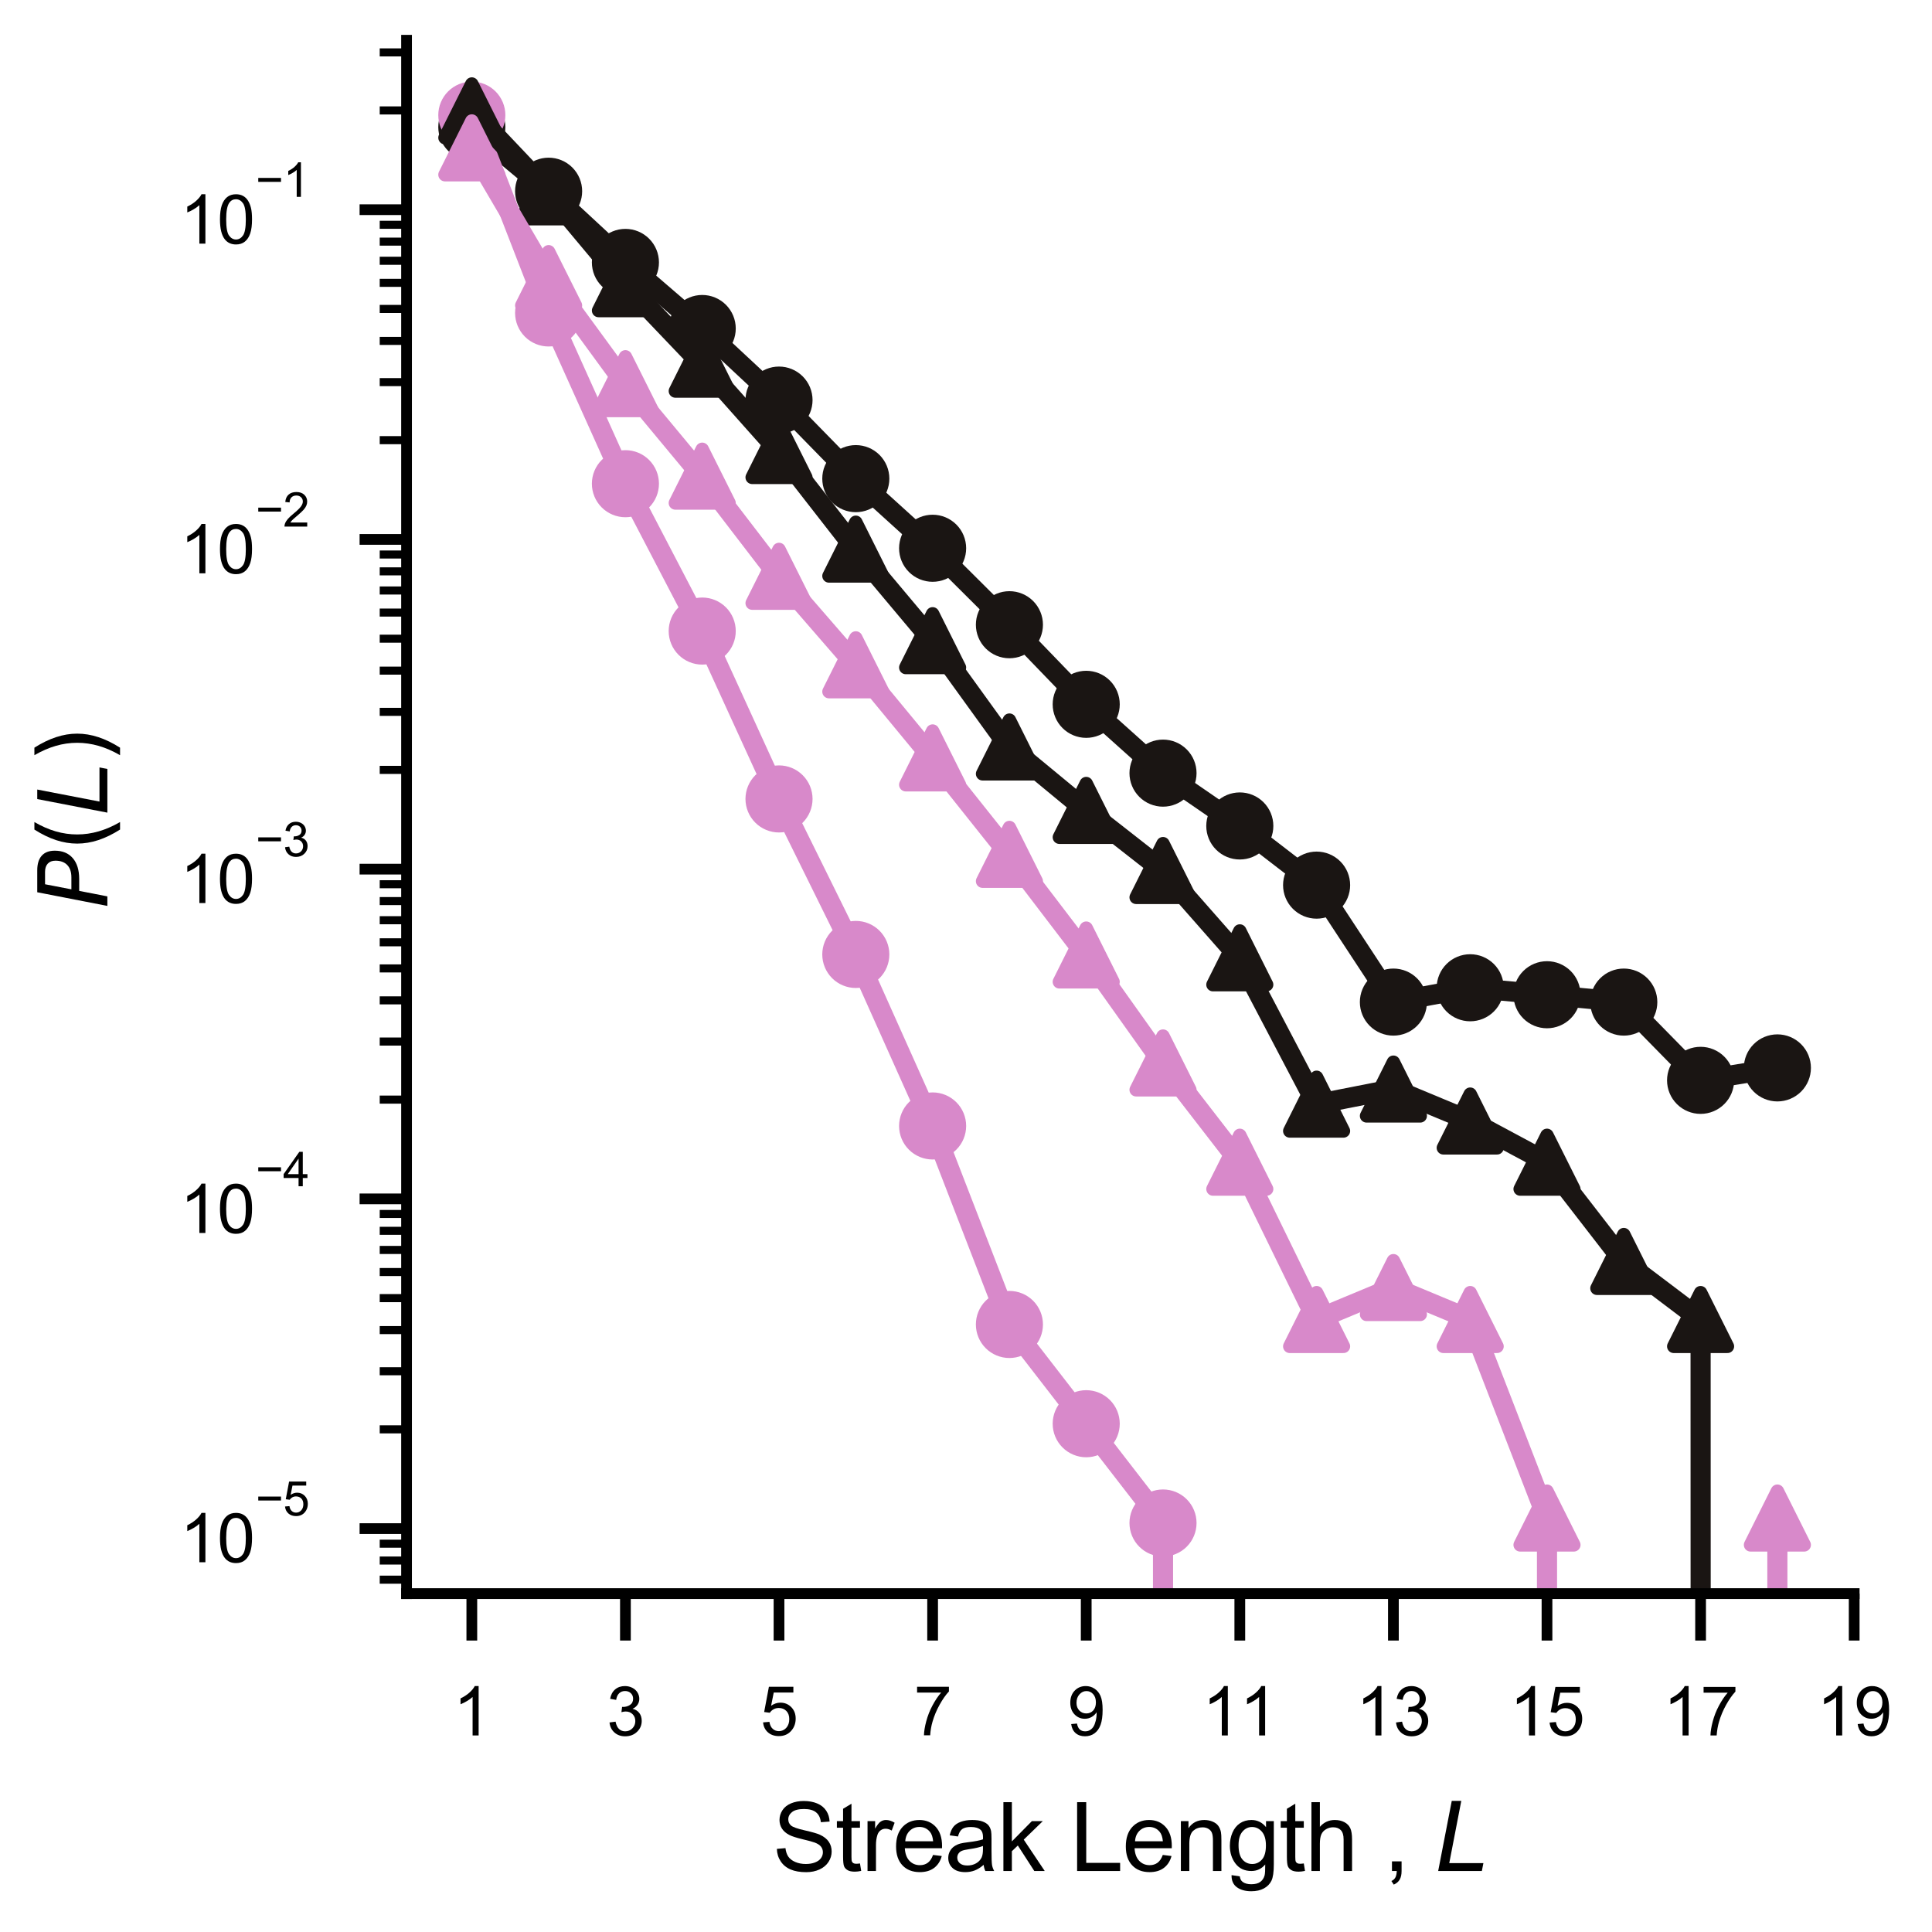 <?xml version="1.0" encoding="utf-8" standalone="no"?>
<!DOCTYPE svg PUBLIC "-//W3C//DTD SVG 1.1//EN"
  "http://www.w3.org/Graphics/SVG/1.1/DTD/svg11.dtd">
<svg xmlns:xlink="http://www.w3.org/1999/xlink" width="144pt" height="144pt" viewBox="0 0 144 144" xmlns="http://www.w3.org/2000/svg" version="1.1">
 <defs>
  <style type="text/css">*{stroke-linejoin: round; stroke-linecap: butt}</style>
 </defs>
 <g id="figure_1">
  <g id="patch_1">
   <path d="M 0 144 
L 144 144 
L 144 0 
L 0 0 
L 0 144 
z
" style="fill: none"/>
  </g>
  <g id="axes_1">
   <g id="patch_2">
    <path d="M 30.302 118.777 
L 138.2 118.777 
L 138.2 3 
L 30.302 3 
L 30.302 118.777 
z
" style="fill: none"/>
   </g>
   <g id="matplotlib.axis_1">
    <g id="xtick_1">
     <g id="line2d_1">
      <defs>
       <path id="m2bf9a014cb" d="M 0 0 
L 0 3.5 
" style="stroke: #000000; stroke-width: 0.8"/>
      </defs>
      <g>
       <use xlink:href="#m2bf9a014cb" x="35.167" y="118.777" style="stroke: #000000; stroke-width: 0.8"/>
      </g>
     </g>
     <g id="text_1">
      <!-- $\mathdefault{1}$ -->
      <g transform="translate(33.767 129.356) scale(0.05 -0.05)">
       <defs>
        <path id="ArialMT-31" d="M 2384 0 
L 1822 0 
L 1822 3584 
Q 1619 3391 1289 3197 
Q 959 3003 697 2906 
L 697 3450 
Q 1169 3672 1522 3987 
Q 1875 4303 2022 4600 
L 2384 4600 
L 2384 0 
z
" transform="scale(0.016)"/>
       </defs>
       <use xlink:href="#ArialMT-31" transform="translate(0 0.125)"/>
      </g>
     </g>
    </g>
    <g id="xtick_2">
     <g id="line2d_2">
      <g>
       <use xlink:href="#m2bf9a014cb" x="46.615" y="118.777" style="stroke: #000000; stroke-width: 0.8"/>
      </g>
     </g>
     <g id="text_2">
      <!-- $\mathdefault{3}$ -->
      <g transform="translate(45.215 129.356) scale(0.05 -0.05)">
       <defs>
        <path id="ArialMT-33" d="M 269 1209 
L 831 1284 
Q 928 806 1161 595 
Q 1394 384 1728 384 
Q 2125 384 2398 659 
Q 2672 934 2672 1341 
Q 2672 1728 2419 1979 
Q 2166 2231 1775 2231 
Q 1616 2231 1378 2169 
L 1441 2663 
Q 1497 2656 1531 2656 
Q 1891 2656 2178 2843 
Q 2466 3031 2466 3422 
Q 2466 3731 2256 3934 
Q 2047 4138 1716 4138 
Q 1388 4138 1169 3931 
Q 950 3725 888 3313 
L 325 3413 
Q 428 3978 793 4289 
Q 1159 4600 1703 4600 
Q 2078 4600 2393 4439 
Q 2709 4278 2876 4000 
Q 3044 3722 3044 3409 
Q 3044 3113 2884 2869 
Q 2725 2625 2413 2481 
Q 2819 2388 3044 2092 
Q 3269 1797 3269 1353 
Q 3269 753 2831 336 
Q 2394 -81 1725 -81 
Q 1122 -81 723 278 
Q 325 638 269 1209 
z
" transform="scale(0.016)"/>
       </defs>
       <use xlink:href="#ArialMT-33" transform="translate(0 0.125)"/>
      </g>
     </g>
    </g>
    <g id="xtick_3">
     <g id="line2d_3">
      <g>
       <use xlink:href="#m2bf9a014cb" x="58.063" y="118.777" style="stroke: #000000; stroke-width: 0.8"/>
      </g>
     </g>
     <g id="text_3">
      <!-- $\mathdefault{5}$ -->
      <g transform="translate(56.663 129.356) scale(0.05 -0.05)">
       <defs>
        <path id="ArialMT-35" d="M 266 1200 
L 856 1250 
Q 922 819 1161 601 
Q 1400 384 1738 384 
Q 2144 384 2425 690 
Q 2706 997 2706 1503 
Q 2706 1984 2436 2262 
Q 2166 2541 1728 2541 
Q 1456 2541 1237 2417 
Q 1019 2294 894 2097 
L 366 2166 
L 809 4519 
L 3088 4519 
L 3088 3981 
L 1259 3981 
L 1013 2750 
Q 1425 3038 1878 3038 
Q 2478 3038 2890 2622 
Q 3303 2206 3303 1553 
Q 3303 931 2941 478 
Q 2500 -78 1738 -78 
Q 1113 -78 717 272 
Q 322 622 266 1200 
z
" transform="scale(0.016)"/>
       </defs>
       <use xlink:href="#ArialMT-35" transform="translate(0 0.391)"/>
      </g>
     </g>
    </g>
    <g id="xtick_4">
     <g id="line2d_4">
      <g>
       <use xlink:href="#m2bf9a014cb" x="69.512" y="118.777" style="stroke: #000000; stroke-width: 0.8"/>
      </g>
     </g>
     <g id="text_4">
      <!-- $\mathdefault{7}$ -->
      <g transform="translate(68.112 129.356) scale(0.05 -0.05)">
       <defs>
        <path id="ArialMT-37" d="M 303 3981 
L 303 4522 
L 3269 4522 
L 3269 4084 
Q 2831 3619 2401 2847 
Q 1972 2075 1738 1259 
Q 1569 684 1522 0 
L 944 0 
Q 953 541 1156 1306 
Q 1359 2072 1739 2783 
Q 2119 3494 2547 3981 
L 303 3981 
z
" transform="scale(0.016)"/>
       </defs>
       <use xlink:href="#ArialMT-37" transform="translate(0 0.344)"/>
      </g>
     </g>
    </g>
    <g id="xtick_5">
     <g id="line2d_5">
      <g>
       <use xlink:href="#m2bf9a014cb" x="80.96" y="118.777" style="stroke: #000000; stroke-width: 0.8"/>
      </g>
     </g>
     <g id="text_5">
      <!-- $\mathdefault{9}$ -->
      <g transform="translate(79.56 129.356) scale(0.05 -0.05)">
       <defs>
        <path id="ArialMT-39" d="M 350 1059 
L 891 1109 
Q 959 728 1153 556 
Q 1347 384 1650 384 
Q 1909 384 2104 503 
Q 2300 622 2425 820 
Q 2550 1019 2634 1356 
Q 2719 1694 2719 2044 
Q 2719 2081 2716 2156 
Q 2547 1888 2255 1720 
Q 1963 1553 1622 1553 
Q 1053 1553 659 1965 
Q 266 2378 266 3053 
Q 266 3750 677 4175 
Q 1088 4600 1706 4600 
Q 2153 4600 2523 4359 
Q 2894 4119 3086 3673 
Q 3278 3228 3278 2384 
Q 3278 1506 3087 986 
Q 2897 466 2520 194 
Q 2144 -78 1638 -78 
Q 1100 -78 759 220 
Q 419 519 350 1059 
z
M 2653 3081 
Q 2653 3566 2395 3850 
Q 2138 4134 1775 4134 
Q 1400 4134 1122 3828 
Q 844 3522 844 3034 
Q 844 2597 1108 2323 
Q 1372 2050 1759 2050 
Q 2150 2050 2401 2323 
Q 2653 2597 2653 3081 
z
" transform="scale(0.016)"/>
       </defs>
       <use xlink:href="#ArialMT-39" transform="translate(0 0.125)"/>
      </g>
     </g>
    </g>
    <g id="xtick_6">
     <g id="line2d_6">
      <g>
       <use xlink:href="#m2bf9a014cb" x="92.408" y="118.777" style="stroke: #000000; stroke-width: 0.8"/>
      </g>
     </g>
     <g id="text_6">
      <!-- $\mathdefault{11}$ -->
      <g transform="translate(89.608 129.356) scale(0.05 -0.05)">
       <use xlink:href="#ArialMT-31" transform="translate(0 0.125)"/>
       <use xlink:href="#ArialMT-31" transform="translate(55.615 0.125)"/>
      </g>
     </g>
    </g>
    <g id="xtick_7">
     <g id="line2d_7">
      <g>
       <use xlink:href="#m2bf9a014cb" x="103.856" y="118.777" style="stroke: #000000; stroke-width: 0.8"/>
      </g>
     </g>
     <g id="text_7">
      <!-- $\mathdefault{13}$ -->
      <g transform="translate(101.056 129.356) scale(0.05 -0.05)">
       <use xlink:href="#ArialMT-31" transform="translate(0 0.125)"/>
       <use xlink:href="#ArialMT-33" transform="translate(55.615 0.125)"/>
      </g>
     </g>
    </g>
    <g id="xtick_8">
     <g id="line2d_8">
      <g>
       <use xlink:href="#m2bf9a014cb" x="115.304" y="118.777" style="stroke: #000000; stroke-width: 0.8"/>
      </g>
     </g>
     <g id="text_8">
      <!-- $\mathdefault{15}$ -->
      <g transform="translate(112.504 129.356) scale(0.05 -0.05)">
       <use xlink:href="#ArialMT-31" transform="translate(0 0.125)"/>
       <use xlink:href="#ArialMT-35" transform="translate(55.615 0.125)"/>
      </g>
     </g>
    </g>
    <g id="xtick_9">
     <g id="line2d_9">
      <g>
       <use xlink:href="#m2bf9a014cb" x="126.752" y="118.777" style="stroke: #000000; stroke-width: 0.8"/>
      </g>
     </g>
     <g id="text_9">
      <!-- $\mathdefault{17}$ -->
      <g transform="translate(123.952 129.356) scale(0.05 -0.05)">
       <use xlink:href="#ArialMT-31" transform="translate(0 0.125)"/>
       <use xlink:href="#ArialMT-37" transform="translate(55.615 0.125)"/>
      </g>
     </g>
    </g>
    <g id="xtick_10">
     <g id="line2d_10">
      <g>
       <use xlink:href="#m2bf9a014cb" x="138.2" y="118.777" style="stroke: #000000; stroke-width: 0.8"/>
      </g>
     </g>
     <g id="text_10">
      <!-- $\mathdefault{19}$ -->
      <g transform="translate(135.4 129.356) scale(0.05 -0.05)">
       <use xlink:href="#ArialMT-31" transform="translate(0 0.125)"/>
       <use xlink:href="#ArialMT-39" transform="translate(55.615 0.125)"/>
      </g>
     </g>
    </g>
    <g id="text_11">
     <!-- Streak Length , $L$ -->
     <g transform="translate(57.581 139.46) scale(0.07 -0.07)">
      <defs>
       <path id="ArialMT-53" d="M 288 1472 
L 859 1522 
Q 900 1178 1048 958 
Q 1197 738 1509 602 
Q 1822 466 2213 466 
Q 2559 466 2825 569 
Q 3091 672 3220 851 
Q 3350 1031 3350 1244 
Q 3350 1459 3225 1620 
Q 3100 1781 2813 1891 
Q 2628 1963 1997 2114 
Q 1366 2266 1113 2400 
Q 784 2572 623 2826 
Q 463 3081 463 3397 
Q 463 3744 659 4045 
Q 856 4347 1234 4503 
Q 1613 4659 2075 4659 
Q 2584 4659 2973 4495 
Q 3363 4331 3572 4012 
Q 3781 3694 3797 3291 
L 3216 3247 
Q 3169 3681 2898 3903 
Q 2628 4125 2100 4125 
Q 1550 4125 1298 3923 
Q 1047 3722 1047 3438 
Q 1047 3191 1225 3031 
Q 1400 2872 2139 2705 
Q 2878 2538 3153 2413 
Q 3553 2228 3743 1945 
Q 3934 1663 3934 1294 
Q 3934 928 3725 604 
Q 3516 281 3123 101 
Q 2731 -78 2241 -78 
Q 1619 -78 1198 103 
Q 778 284 539 648 
Q 300 1013 288 1472 
z
" transform="scale(0.016)"/>
       <path id="ArialMT-74" d="M 1650 503 
L 1731 6 
Q 1494 -44 1306 -44 
Q 1000 -44 831 53 
Q 663 150 594 308 
Q 525 466 525 972 
L 525 2881 
L 113 2881 
L 113 3319 
L 525 3319 
L 525 4141 
L 1084 4478 
L 1084 3319 
L 1650 3319 
L 1650 2881 
L 1084 2881 
L 1084 941 
Q 1084 700 1114 631 
Q 1144 563 1211 522 
Q 1278 481 1403 481 
Q 1497 481 1650 503 
z
" transform="scale(0.016)"/>
       <path id="ArialMT-72" d="M 416 0 
L 416 3319 
L 922 3319 
L 922 2816 
Q 1116 3169 1280 3281 
Q 1444 3394 1641 3394 
Q 1925 3394 2219 3213 
L 2025 2691 
Q 1819 2813 1613 2813 
Q 1428 2813 1281 2702 
Q 1134 2591 1072 2394 
Q 978 2094 978 1738 
L 978 0 
L 416 0 
z
" transform="scale(0.016)"/>
       <path id="ArialMT-65" d="M 2694 1069 
L 3275 997 
Q 3138 488 2766 206 
Q 2394 -75 1816 -75 
Q 1088 -75 661 373 
Q 234 822 234 1631 
Q 234 2469 665 2931 
Q 1097 3394 1784 3394 
Q 2450 3394 2872 2941 
Q 3294 2488 3294 1666 
Q 3294 1616 3291 1516 
L 816 1516 
Q 847 969 1125 678 
Q 1403 388 1819 388 
Q 2128 388 2347 550 
Q 2566 713 2694 1069 
z
M 847 1978 
L 2700 1978 
Q 2663 2397 2488 2606 
Q 2219 2931 1791 2931 
Q 1403 2931 1139 2672 
Q 875 2413 847 1978 
z
" transform="scale(0.016)"/>
       <path id="ArialMT-61" d="M 2588 409 
Q 2275 144 1986 34 
Q 1697 -75 1366 -75 
Q 819 -75 525 192 
Q 231 459 231 875 
Q 231 1119 342 1320 
Q 453 1522 633 1644 
Q 813 1766 1038 1828 
Q 1203 1872 1538 1913 
Q 2219 1994 2541 2106 
Q 2544 2222 2544 2253 
Q 2544 2597 2384 2738 
Q 2169 2928 1744 2928 
Q 1347 2928 1158 2789 
Q 969 2650 878 2297 
L 328 2372 
Q 403 2725 575 2942 
Q 747 3159 1072 3276 
Q 1397 3394 1825 3394 
Q 2250 3394 2515 3294 
Q 2781 3194 2906 3042 
Q 3031 2891 3081 2659 
Q 3109 2516 3109 2141 
L 3109 1391 
Q 3109 606 3145 398 
Q 3181 191 3288 0 
L 2700 0 
Q 2613 175 2588 409 
z
M 2541 1666 
Q 2234 1541 1622 1453 
Q 1275 1403 1131 1340 
Q 988 1278 909 1158 
Q 831 1038 831 891 
Q 831 666 1001 516 
Q 1172 366 1500 366 
Q 1825 366 2078 508 
Q 2331 650 2450 897 
Q 2541 1088 2541 1459 
L 2541 1666 
z
" transform="scale(0.016)"/>
       <path id="ArialMT-6b" d="M 425 0 
L 425 4581 
L 988 4581 
L 988 1969 
L 2319 3319 
L 3047 3319 
L 1778 2088 
L 3175 0 
L 2481 0 
L 1384 1697 
L 988 1316 
L 988 0 
L 425 0 
z
" transform="scale(0.016)"/>
       <path id="ArialMT-20" transform="scale(0.016)"/>
       <path id="ArialMT-4c" d="M 469 0 
L 469 4581 
L 1075 4581 
L 1075 541 
L 3331 541 
L 3331 0 
L 469 0 
z
" transform="scale(0.016)"/>
       <path id="ArialMT-6e" d="M 422 0 
L 422 3319 
L 928 3319 
L 928 2847 
Q 1294 3394 1984 3394 
Q 2284 3394 2536 3286 
Q 2788 3178 2913 3003 
Q 3038 2828 3088 2588 
Q 3119 2431 3119 2041 
L 3119 0 
L 2556 0 
L 2556 2019 
Q 2556 2363 2490 2533 
Q 2425 2703 2258 2804 
Q 2091 2906 1866 2906 
Q 1506 2906 1245 2678 
Q 984 2450 984 1813 
L 984 0 
L 422 0 
z
" transform="scale(0.016)"/>
       <path id="ArialMT-67" d="M 319 -275 
L 866 -356 
Q 900 -609 1056 -725 
Q 1266 -881 1628 -881 
Q 2019 -881 2231 -725 
Q 2444 -569 2519 -288 
Q 2563 -116 2559 434 
Q 2191 0 1641 0 
Q 956 0 581 494 
Q 206 988 206 1678 
Q 206 2153 378 2554 
Q 550 2956 876 3175 
Q 1203 3394 1644 3394 
Q 2231 3394 2613 2919 
L 2613 3319 
L 3131 3319 
L 3131 450 
Q 3131 -325 2973 -648 
Q 2816 -972 2473 -1159 
Q 2131 -1347 1631 -1347 
Q 1038 -1347 672 -1080 
Q 306 -813 319 -275 
z
M 784 1719 
Q 784 1066 1043 766 
Q 1303 466 1694 466 
Q 2081 466 2343 764 
Q 2606 1063 2606 1700 
Q 2606 2309 2336 2618 
Q 2066 2928 1684 2928 
Q 1309 2928 1046 2623 
Q 784 2319 784 1719 
z
" transform="scale(0.016)"/>
       <path id="ArialMT-68" d="M 422 0 
L 422 4581 
L 984 4581 
L 984 2938 
Q 1378 3394 1978 3394 
Q 2347 3394 2619 3248 
Q 2891 3103 3008 2847 
Q 3125 2591 3125 2103 
L 3125 0 
L 2563 0 
L 2563 2103 
Q 2563 2525 2380 2717 
Q 2197 2909 1863 2909 
Q 1613 2909 1392 2779 
Q 1172 2650 1078 2428 
Q 984 2206 984 1816 
L 984 0 
L 422 0 
z
" transform="scale(0.016)"/>
       <path id="ArialMT-2c" d="M 569 0 
L 569 641 
L 1209 641 
L 1209 0 
Q 1209 -353 1084 -570 
Q 959 -788 688 -906 
L 531 -666 
Q 709 -588 793 -436 
Q 878 -284 888 0 
L 569 0 
z
" transform="scale(0.016)"/>
       <path id="DejaVuSans-Oblique-4c" d="M 1075 4666 
L 1709 4666 
L 909 525 
L 3181 525 
L 3078 0 
L 172 0 
L 1075 4666 
z
" transform="scale(0.016)"/>
      </defs>
      <use xlink:href="#ArialMT-53" transform="translate(0 0.094)"/>
      <use xlink:href="#ArialMT-74" transform="translate(66.699 0.094)"/>
      <use xlink:href="#ArialMT-72" transform="translate(94.482 0.094)"/>
      <use xlink:href="#ArialMT-65" transform="translate(127.783 0.094)"/>
      <use xlink:href="#ArialMT-61" transform="translate(183.398 0.094)"/>
      <use xlink:href="#ArialMT-6b" transform="translate(239.014 0.094)"/>
      <use xlink:href="#ArialMT-20" transform="translate(289.014 0.094)"/>
      <use xlink:href="#ArialMT-4c" transform="translate(316.797 0.094)"/>
      <use xlink:href="#ArialMT-65" transform="translate(372.412 0.094)"/>
      <use xlink:href="#ArialMT-6e" transform="translate(428.027 0.094)"/>
      <use xlink:href="#ArialMT-67" transform="translate(483.643 0.094)"/>
      <use xlink:href="#ArialMT-74" transform="translate(539.258 0.094)"/>
      <use xlink:href="#ArialMT-68" transform="translate(567.041 0.094)"/>
      <use xlink:href="#ArialMT-20" transform="translate(622.656 0.094)"/>
      <use xlink:href="#ArialMT-2c" transform="translate(650.439 0.094)"/>
      <use xlink:href="#ArialMT-20" transform="translate(678.223 0.094)"/>
      <use xlink:href="#DejaVuSans-Oblique-4c" transform="translate(706.006 0.094)"/>
     </g>
    </g>
   </g>
   <g id="matplotlib.axis_2">
    <g id="ytick_1">
     <g id="line2d_11">
      <defs>
       <path id="ma68de4b057" d="M 0 0 
L -3.5 0 
" style="stroke: #000000; stroke-width: 0.8"/>
      </defs>
      <g>
       <use xlink:href="#ma68de4b057" x="30.302" y="113.933" style="stroke: #000000; stroke-width: 0.8"/>
      </g>
     </g>
     <g id="text_12">
      <!-- $\mathdefault{10^{-5}}$ -->
      <g transform="translate(13.402 116.486) scale(0.05 -0.05)">
       <defs>
        <path id="ArialMT-30" d="M 266 2259 
Q 266 3072 433 3567 
Q 600 4063 929 4331 
Q 1259 4600 1759 4600 
Q 2128 4600 2406 4451 
Q 2684 4303 2865 4023 
Q 3047 3744 3150 3342 
Q 3253 2941 3253 2259 
Q 3253 1453 3087 958 
Q 2922 463 2592 192 
Q 2263 -78 1759 -78 
Q 1097 -78 719 397 
Q 266 969 266 2259 
z
M 844 2259 
Q 844 1131 1108 757 
Q 1372 384 1759 384 
Q 2147 384 2411 759 
Q 2675 1134 2675 2259 
Q 2675 3391 2411 3762 
Q 2147 4134 1753 4134 
Q 1366 4134 1134 3806 
Q 844 3388 844 2259 
z
" transform="scale(0.016)"/>
        <path id="ArialMT-2212" d="M 3381 1997 
L 356 1997 
L 356 2522 
L 3381 2522 
L 3381 1997 
z
" transform="scale(0.016)"/>
       </defs>
       <use xlink:href="#ArialMT-31" transform="translate(0 0.88)"/>
       <use xlink:href="#ArialMT-30" transform="translate(55.615 0.88)"/>
       <use xlink:href="#ArialMT-2212" transform="translate(112.973 70.573) scale(0.7)"/>
       <use xlink:href="#ArialMT-35" transform="translate(153.852 70.573) scale(0.7)"/>
      </g>
     </g>
    </g>
    <g id="ytick_2">
     <g id="line2d_12">
      <g>
       <use xlink:href="#ma68de4b057" x="30.302" y="89.357" style="stroke: #000000; stroke-width: 0.8"/>
      </g>
     </g>
     <g id="text_13">
      <!-- $\mathdefault{10^{-4}}$ -->
      <g transform="translate(13.402 91.91) scale(0.05 -0.05)">
       <defs>
        <path id="ArialMT-34" d="M 2069 0 
L 2069 1097 
L 81 1097 
L 81 1613 
L 2172 4581 
L 2631 4581 
L 2631 1613 
L 3250 1613 
L 3250 1097 
L 2631 1097 
L 2631 0 
L 2069 0 
z
M 2069 1613 
L 2069 3678 
L 634 1613 
L 2069 1613 
z
" transform="scale(0.016)"/>
       </defs>
       <use xlink:href="#ArialMT-31" transform="translate(0 0.202)"/>
       <use xlink:href="#ArialMT-30" transform="translate(55.615 0.202)"/>
       <use xlink:href="#ArialMT-2212" transform="translate(112.973 69.895) scale(0.7)"/>
       <use xlink:href="#ArialMT-34" transform="translate(153.852 69.895) scale(0.7)"/>
      </g>
     </g>
    </g>
    <g id="ytick_3">
     <g id="line2d_13">
      <g>
       <use xlink:href="#ma68de4b057" x="30.302" y="64.781" style="stroke: #000000; stroke-width: 0.8"/>
      </g>
     </g>
     <g id="text_14">
      <!-- $\mathdefault{10^{-3}}$ -->
      <g transform="translate(13.402 67.359) scale(0.05 -0.05)">
       <use xlink:href="#ArialMT-31" transform="translate(0 0.994)"/>
       <use xlink:href="#ArialMT-30" transform="translate(55.615 0.994)"/>
       <use xlink:href="#ArialMT-2212" transform="translate(112.973 70.688) scale(0.7)"/>
       <use xlink:href="#ArialMT-33" transform="translate(153.852 70.688) scale(0.7)"/>
      </g>
     </g>
    </g>
    <g id="ytick_4">
     <g id="line2d_14">
      <g>
       <use xlink:href="#ma68de4b057" x="30.302" y="40.205" style="stroke: #000000; stroke-width: 0.8"/>
      </g>
     </g>
     <g id="text_15">
      <!-- $\mathdefault{10^{-2}}$ -->
      <g transform="translate(13.402 42.783) scale(0.05 -0.05)">
       <defs>
        <path id="ArialMT-32" d="M 3222 541 
L 3222 0 
L 194 0 
Q 188 203 259 391 
Q 375 700 629 1000 
Q 884 1300 1366 1694 
Q 2113 2306 2375 2664 
Q 2638 3022 2638 3341 
Q 2638 3675 2398 3904 
Q 2159 4134 1775 4134 
Q 1369 4134 1125 3890 
Q 881 3647 878 3216 
L 300 3275 
Q 359 3922 746 4261 
Q 1134 4600 1788 4600 
Q 2447 4600 2831 4234 
Q 3216 3869 3216 3328 
Q 3216 3053 3103 2787 
Q 2991 2522 2730 2228 
Q 2469 1934 1863 1422 
Q 1356 997 1212 845 
Q 1069 694 975 541 
L 3222 541 
z
" transform="scale(0.016)"/>
       </defs>
       <use xlink:href="#ArialMT-31" transform="translate(0 0.994)"/>
       <use xlink:href="#ArialMT-30" transform="translate(55.615 0.994)"/>
       <use xlink:href="#ArialMT-2212" transform="translate(112.973 70.688) scale(0.7)"/>
       <use xlink:href="#ArialMT-32" transform="translate(153.852 70.688) scale(0.7)"/>
      </g>
     </g>
    </g>
    <g id="ytick_5">
     <g id="line2d_15">
      <g>
       <use xlink:href="#ma68de4b057" x="30.302" y="15.629" style="stroke: #000000; stroke-width: 0.8"/>
      </g>
     </g>
     <g id="text_16">
      <!-- $\mathdefault{10^{-1}}$ -->
      <g transform="translate(13.402 18.208) scale(0.05 -0.05)">
       <use xlink:href="#ArialMT-31" transform="translate(0 0.994)"/>
       <use xlink:href="#ArialMT-30" transform="translate(55.615 0.994)"/>
       <use xlink:href="#ArialMT-2212" transform="translate(112.973 70.688) scale(0.7)"/>
       <use xlink:href="#ArialMT-31" transform="translate(153.852 70.688) scale(0.7)"/>
      </g>
     </g>
    </g>
    <g id="ytick_6">
     <g id="line2d_16">
      <defs>
       <path id="m37ec4dd213" d="M 0 0 
L -2 0 
" style="stroke: #000000; stroke-width: 0.6"/>
      </defs>
      <g>
       <use xlink:href="#m37ec4dd213" x="30.302" y="117.74" style="stroke: #000000; stroke-width: 0.6"/>
      </g>
     </g>
    </g>
    <g id="ytick_7">
     <g id="line2d_17">
      <g>
       <use xlink:href="#m37ec4dd213" x="30.302" y="116.315" style="stroke: #000000; stroke-width: 0.6"/>
      </g>
     </g>
    </g>
    <g id="ytick_8">
     <g id="line2d_18">
      <g>
       <use xlink:href="#m37ec4dd213" x="30.302" y="115.058" style="stroke: #000000; stroke-width: 0.6"/>
      </g>
     </g>
    </g>
    <g id="ytick_9">
     <g id="line2d_19">
      <g>
       <use xlink:href="#m37ec4dd213" x="30.302" y="106.535" style="stroke: #000000; stroke-width: 0.6"/>
      </g>
     </g>
    </g>
    <g id="ytick_10">
     <g id="line2d_20">
      <g>
       <use xlink:href="#m37ec4dd213" x="30.302" y="102.207" style="stroke: #000000; stroke-width: 0.6"/>
      </g>
     </g>
    </g>
    <g id="ytick_11">
     <g id="line2d_21">
      <g>
       <use xlink:href="#m37ec4dd213" x="30.302" y="99.137" style="stroke: #000000; stroke-width: 0.6"/>
      </g>
     </g>
    </g>
    <g id="ytick_12">
     <g id="line2d_22">
      <g>
       <use xlink:href="#m37ec4dd213" x="30.302" y="96.755" style="stroke: #000000; stroke-width: 0.6"/>
      </g>
     </g>
    </g>
    <g id="ytick_13">
     <g id="line2d_23">
      <g>
       <use xlink:href="#m37ec4dd213" x="30.302" y="94.809" style="stroke: #000000; stroke-width: 0.6"/>
      </g>
     </g>
    </g>
    <g id="ytick_14">
     <g id="line2d_24">
      <g>
       <use xlink:href="#m37ec4dd213" x="30.302" y="93.164" style="stroke: #000000; stroke-width: 0.6"/>
      </g>
     </g>
    </g>
    <g id="ytick_15">
     <g id="line2d_25">
      <g>
       <use xlink:href="#m37ec4dd213" x="30.302" y="91.739" style="stroke: #000000; stroke-width: 0.6"/>
      </g>
     </g>
    </g>
    <g id="ytick_16">
     <g id="line2d_26">
      <g>
       <use xlink:href="#m37ec4dd213" x="30.302" y="90.482" style="stroke: #000000; stroke-width: 0.6"/>
      </g>
     </g>
    </g>
    <g id="ytick_17">
     <g id="line2d_27">
      <g>
       <use xlink:href="#m37ec4dd213" x="30.302" y="81.959" style="stroke: #000000; stroke-width: 0.6"/>
      </g>
     </g>
    </g>
    <g id="ytick_18">
     <g id="line2d_28">
      <g>
       <use xlink:href="#m37ec4dd213" x="30.302" y="77.631" style="stroke: #000000; stroke-width: 0.6"/>
      </g>
     </g>
    </g>
    <g id="ytick_19">
     <g id="line2d_29">
      <g>
       <use xlink:href="#m37ec4dd213" x="30.302" y="74.561" style="stroke: #000000; stroke-width: 0.6"/>
      </g>
     </g>
    </g>
    <g id="ytick_20">
     <g id="line2d_30">
      <g>
       <use xlink:href="#m37ec4dd213" x="30.302" y="72.179" style="stroke: #000000; stroke-width: 0.6"/>
      </g>
     </g>
    </g>
    <g id="ytick_21">
     <g id="line2d_31">
      <g>
       <use xlink:href="#m37ec4dd213" x="30.302" y="70.233" style="stroke: #000000; stroke-width: 0.6"/>
      </g>
     </g>
    </g>
    <g id="ytick_22">
     <g id="line2d_32">
      <g>
       <use xlink:href="#m37ec4dd213" x="30.302" y="68.588" style="stroke: #000000; stroke-width: 0.6"/>
      </g>
     </g>
    </g>
    <g id="ytick_23">
     <g id="line2d_33">
      <g>
       <use xlink:href="#m37ec4dd213" x="30.302" y="67.163" style="stroke: #000000; stroke-width: 0.6"/>
      </g>
     </g>
    </g>
    <g id="ytick_24">
     <g id="line2d_34">
      <g>
       <use xlink:href="#m37ec4dd213" x="30.302" y="65.906" style="stroke: #000000; stroke-width: 0.6"/>
      </g>
     </g>
    </g>
    <g id="ytick_25">
     <g id="line2d_35">
      <g>
       <use xlink:href="#m37ec4dd213" x="30.302" y="57.383" style="stroke: #000000; stroke-width: 0.6"/>
      </g>
     </g>
    </g>
    <g id="ytick_26">
     <g id="line2d_36">
      <g>
       <use xlink:href="#m37ec4dd213" x="30.302" y="53.056" style="stroke: #000000; stroke-width: 0.6"/>
      </g>
     </g>
    </g>
    <g id="ytick_27">
     <g id="line2d_37">
      <g>
       <use xlink:href="#m37ec4dd213" x="30.302" y="49.985" style="stroke: #000000; stroke-width: 0.6"/>
      </g>
     </g>
    </g>
    <g id="ytick_28">
     <g id="line2d_38">
      <g>
       <use xlink:href="#m37ec4dd213" x="30.302" y="47.603" style="stroke: #000000; stroke-width: 0.6"/>
      </g>
     </g>
    </g>
    <g id="ytick_29">
     <g id="line2d_39">
      <g>
       <use xlink:href="#m37ec4dd213" x="30.302" y="45.657" style="stroke: #000000; stroke-width: 0.6"/>
      </g>
     </g>
    </g>
    <g id="ytick_30">
     <g id="line2d_40">
      <g>
       <use xlink:href="#m37ec4dd213" x="30.302" y="44.012" style="stroke: #000000; stroke-width: 0.6"/>
      </g>
     </g>
    </g>
    <g id="ytick_31">
     <g id="line2d_41">
      <g>
       <use xlink:href="#m37ec4dd213" x="30.302" y="42.587" style="stroke: #000000; stroke-width: 0.6"/>
      </g>
     </g>
    </g>
    <g id="ytick_32">
     <g id="line2d_42">
      <g>
       <use xlink:href="#m37ec4dd213" x="30.302" y="41.33" style="stroke: #000000; stroke-width: 0.6"/>
      </g>
     </g>
    </g>
    <g id="ytick_33">
     <g id="line2d_43">
      <g>
       <use xlink:href="#m37ec4dd213" x="30.302" y="32.807" style="stroke: #000000; stroke-width: 0.6"/>
      </g>
     </g>
    </g>
    <g id="ytick_34">
     <g id="line2d_44">
      <g>
       <use xlink:href="#m37ec4dd213" x="30.302" y="28.48" style="stroke: #000000; stroke-width: 0.6"/>
      </g>
     </g>
    </g>
    <g id="ytick_35">
     <g id="line2d_45">
      <g>
       <use xlink:href="#m37ec4dd213" x="30.302" y="25.409" style="stroke: #000000; stroke-width: 0.6"/>
      </g>
     </g>
    </g>
    <g id="ytick_36">
     <g id="line2d_46">
      <g>
       <use xlink:href="#m37ec4dd213" x="30.302" y="23.027" style="stroke: #000000; stroke-width: 0.6"/>
      </g>
     </g>
    </g>
    <g id="ytick_37">
     <g id="line2d_47">
      <g>
       <use xlink:href="#m37ec4dd213" x="30.302" y="21.082" style="stroke: #000000; stroke-width: 0.6"/>
      </g>
     </g>
    </g>
    <g id="ytick_38">
     <g id="line2d_48">
      <g>
       <use xlink:href="#m37ec4dd213" x="30.302" y="19.436" style="stroke: #000000; stroke-width: 0.6"/>
      </g>
     </g>
    </g>
    <g id="ytick_39">
     <g id="line2d_49">
      <g>
       <use xlink:href="#m37ec4dd213" x="30.302" y="18.011" style="stroke: #000000; stroke-width: 0.6"/>
      </g>
     </g>
    </g>
    <g id="ytick_40">
     <g id="line2d_50">
      <g>
       <use xlink:href="#m37ec4dd213" x="30.302" y="16.754" style="stroke: #000000; stroke-width: 0.6"/>
      </g>
     </g>
    </g>
    <g id="ytick_41">
     <g id="line2d_51">
      <g>
       <use xlink:href="#m37ec4dd213" x="30.302" y="8.231" style="stroke: #000000; stroke-width: 0.6"/>
      </g>
     </g>
    </g>
    <g id="ytick_42">
     <g id="line2d_52">
      <g>
       <use xlink:href="#m37ec4dd213" x="30.302" y="3.904" style="stroke: #000000; stroke-width: 0.6"/>
      </g>
     </g>
    </g>
    <g id="text_17">
     <!-- $P(L)$ -->
     <g transform="translate(8.011 67.714) rotate(-90) scale(0.07 -0.07)">
      <defs>
       <path id="DejaVuSans-Oblique-50" d="M 1081 4666 
L 2541 4666 
Q 3178 4666 3512 4369 
Q 3847 4072 3847 3500 
Q 3847 2731 3353 2303 
Q 2859 1875 1966 1875 
L 1172 1875 
L 806 0 
L 172 0 
L 1081 4666 
z
M 1613 4147 
L 1275 2394 
L 2069 2394 
Q 2606 2394 2893 2669 
Q 3181 2944 3181 3456 
Q 3181 3784 2986 3965 
Q 2791 4147 2438 4147 
L 1613 4147 
z
" transform="scale(0.016)"/>
       <path id="DejaVuSans-28" d="M 1984 4856 
Q 1566 4138 1362 3434 
Q 1159 2731 1159 2009 
Q 1159 1288 1364 580 
Q 1569 -128 1984 -844 
L 1484 -844 
Q 1016 -109 783 600 
Q 550 1309 550 2009 
Q 550 2706 781 3412 
Q 1013 4119 1484 4856 
L 1984 4856 
z
" transform="scale(0.016)"/>
       <path id="DejaVuSans-29" d="M 513 4856 
L 1013 4856 
Q 1481 4119 1714 3412 
Q 1947 2706 1947 2009 
Q 1947 1309 1714 600 
Q 1481 -109 1013 -844 
L 513 -844 
Q 928 -128 1133 580 
Q 1338 1288 1338 2009 
Q 1338 2731 1133 3434 
Q 928 4138 513 4856 
z
" transform="scale(0.016)"/>
      </defs>
      <use xlink:href="#DejaVuSans-Oblique-50" transform="translate(0 0.125)"/>
      <use xlink:href="#DejaVuSans-28" transform="translate(60.303 0.125)"/>
      <use xlink:href="#DejaVuSans-Oblique-4c" transform="translate(99.316 0.125)"/>
      <use xlink:href="#DejaVuSans-29" transform="translate(155.029 0.125)"/>
     </g>
    </g>
   </g>
   <g id="line2d_53">
    <path d="M 35.167 9.472 
L 40.891 14.252 
L 46.615 19.559 
L 52.339 24.485 
L 58.063 29.821 
L 63.787 35.675 
L 69.512 40.864 
L 75.236 46.563 
L 80.96 52.496 
L 86.684 57.625 
L 92.408 61.562 
L 98.132 65.972 
L 103.856 74.69 
L 109.58 73.622 
L 115.304 74.142 
L 121.028 74.69 
L 126.752 80.523 
L 132.476 79.595 
" clip-path="url(#p3834c028cd)" style="fill: none; stroke: #1a1513; stroke-width: 1.5; stroke-linecap: square"/>
    <defs>
     <path id="ma578788945" d="M 0 2 
C 0.53 2 1.039 1.789 1.414 1.414 
C 1.789 1.039 2 0.53 2 0 
C 2 -0.53 1.789 -1.039 1.414 -1.414 
C 1.039 -1.789 0.53 -2 0 -2 
C -0.53 -2 -1.039 -1.789 -1.414 -1.414 
C -1.789 -1.039 -2 -0.53 -2 0 
C -2 0.53 -1.789 1.039 -1.414 1.414 
C -1.039 1.789 -0.53 2 0 2 
z
" style="stroke: #1a1513"/>
    </defs>
    <g clip-path="url(#p3834c028cd)">
     <use xlink:href="#ma578788945" x="35.167" y="9.472" style="fill: #1a1513; stroke: #1a1513"/>
     <use xlink:href="#ma578788945" x="40.891" y="14.252" style="fill: #1a1513; stroke: #1a1513"/>
     <use xlink:href="#ma578788945" x="46.615" y="19.559" style="fill: #1a1513; stroke: #1a1513"/>
     <use xlink:href="#ma578788945" x="52.339" y="24.485" style="fill: #1a1513; stroke: #1a1513"/>
     <use xlink:href="#ma578788945" x="58.063" y="29.821" style="fill: #1a1513; stroke: #1a1513"/>
     <use xlink:href="#ma578788945" x="63.787" y="35.675" style="fill: #1a1513; stroke: #1a1513"/>
     <use xlink:href="#ma578788945" x="69.512" y="40.864" style="fill: #1a1513; stroke: #1a1513"/>
     <use xlink:href="#ma578788945" x="75.236" y="46.563" style="fill: #1a1513; stroke: #1a1513"/>
     <use xlink:href="#ma578788945" x="80.96" y="52.496" style="fill: #1a1513; stroke: #1a1513"/>
     <use xlink:href="#ma578788945" x="86.684" y="57.625" style="fill: #1a1513; stroke: #1a1513"/>
     <use xlink:href="#ma578788945" x="92.408" y="61.562" style="fill: #1a1513; stroke: #1a1513"/>
     <use xlink:href="#ma578788945" x="98.132" y="65.972" style="fill: #1a1513; stroke: #1a1513"/>
     <use xlink:href="#ma578788945" x="103.856" y="74.69" style="fill: #1a1513; stroke: #1a1513"/>
     <use xlink:href="#ma578788945" x="109.58" y="73.622" style="fill: #1a1513; stroke: #1a1513"/>
     <use xlink:href="#ma578788945" x="115.304" y="74.142" style="fill: #1a1513; stroke: #1a1513"/>
     <use xlink:href="#ma578788945" x="121.028" y="74.69" style="fill: #1a1513; stroke: #1a1513"/>
     <use xlink:href="#ma578788945" x="126.752" y="80.523" style="fill: #1a1513; stroke: #1a1513"/>
     <use xlink:href="#ma578788945" x="132.476" y="79.595" style="fill: #1a1513; stroke: #1a1513"/>
    </g>
   </g>
   <g id="line2d_54">
    <path d="M 35.167 8.582 
L 40.891 23.326 
L 46.615 36.052 
L 52.339 47.036 
L 58.063 59.548 
L 63.787 71.139 
L 69.512 83.922 
L 75.236 98.718 
L 80.96 106.116 
L 86.684 113.515 
L 86.691 145 
" clip-path="url(#p3834c028cd)" style="fill: none; stroke: #d889ca; stroke-width: 1.5; stroke-linecap: square"/>
    <defs>
     <path id="md510c31874" d="M 0 2 
C 0.53 2 1.039 1.789 1.414 1.414 
C 1.789 1.039 2 0.53 2 0 
C 2 -0.53 1.789 -1.039 1.414 -1.414 
C 1.039 -1.789 0.53 -2 0 -2 
C -0.53 -2 -1.039 -1.789 -1.414 -1.414 
C -1.789 -1.039 -2 -0.53 -2 0 
C -2 0.53 -1.789 1.039 -1.414 1.414 
C -1.039 1.789 -0.53 2 0 2 
z
" style="stroke: #d889ca"/>
    </defs>
    <g clip-path="url(#p3834c028cd)">
     <use xlink:href="#md510c31874" x="35.167" y="8.582" style="fill: #d889ca; stroke: #d889ca"/>
     <use xlink:href="#md510c31874" x="40.891" y="23.326" style="fill: #d889ca; stroke: #d889ca"/>
     <use xlink:href="#md510c31874" x="46.615" y="36.052" style="fill: #d889ca; stroke: #d889ca"/>
     <use xlink:href="#md510c31874" x="52.339" y="47.036" style="fill: #d889ca; stroke: #d889ca"/>
     <use xlink:href="#md510c31874" x="58.063" y="59.548" style="fill: #d889ca; stroke: #d889ca"/>
     <use xlink:href="#md510c31874" x="63.787" y="71.139" style="fill: #d889ca; stroke: #d889ca"/>
     <use xlink:href="#md510c31874" x="69.512" y="83.922" style="fill: #d889ca; stroke: #d889ca"/>
     <use xlink:href="#md510c31874" x="75.236" y="98.718" style="fill: #d889ca; stroke: #d889ca"/>
     <use xlink:href="#md510c31874" x="80.96" y="106.116" style="fill: #d889ca; stroke: #d889ca"/>
     <use xlink:href="#md510c31874" x="86.684" y="113.515" style="fill: #d889ca; stroke: #d889ca"/>
     <use xlink:href="#md510c31874" x="89.084" y="10369" style="fill: #d889ca; stroke: #d889ca"/>
    </g>
   </g>
   <g id="line2d_55">
    <path d="M 35.167 8.263 
L 40.891 14.302 
L 46.615 21.145 
L 52.339 27.144 
L 58.063 33.58 
L 63.787 40.928 
L 69.512 47.752 
L 75.236 55.675 
L 80.96 60.402 
L 86.684 64.883 
L 92.408 71.391 
L 98.132 82.296 
L 103.856 81.171 
L 109.58 83.553 
L 115.304 86.623 
L 121.028 94.021 
L 126.752 98.349 
L 126.763 145 
" clip-path="url(#p3834c028cd)" style="fill: none; stroke: #1a1513; stroke-width: 1.5; stroke-linecap: square"/>
    <defs>
     <path id="m4ae0c839a8" d="M 0 -2 
L -2 2 
L 2 2 
z
" style="stroke: #1a1513; stroke-linejoin: miter"/>
    </defs>
    <g clip-path="url(#p3834c028cd)">
     <use xlink:href="#m4ae0c839a8" x="35.167" y="8.263" style="fill: #1a1513; stroke: #1a1513; stroke-linejoin: miter"/>
     <use xlink:href="#m4ae0c839a8" x="40.891" y="14.302" style="fill: #1a1513; stroke: #1a1513; stroke-linejoin: miter"/>
     <use xlink:href="#m4ae0c839a8" x="46.615" y="21.145" style="fill: #1a1513; stroke: #1a1513; stroke-linejoin: miter"/>
     <use xlink:href="#m4ae0c839a8" x="52.339" y="27.144" style="fill: #1a1513; stroke: #1a1513; stroke-linejoin: miter"/>
     <use xlink:href="#m4ae0c839a8" x="58.063" y="33.58" style="fill: #1a1513; stroke: #1a1513; stroke-linejoin: miter"/>
     <use xlink:href="#m4ae0c839a8" x="63.787" y="40.928" style="fill: #1a1513; stroke: #1a1513; stroke-linejoin: miter"/>
     <use xlink:href="#m4ae0c839a8" x="69.512" y="47.752" style="fill: #1a1513; stroke: #1a1513; stroke-linejoin: miter"/>
     <use xlink:href="#m4ae0c839a8" x="75.236" y="55.675" style="fill: #1a1513; stroke: #1a1513; stroke-linejoin: miter"/>
     <use xlink:href="#m4ae0c839a8" x="80.96" y="60.402" style="fill: #1a1513; stroke: #1a1513; stroke-linejoin: miter"/>
     <use xlink:href="#m4ae0c839a8" x="86.684" y="64.883" style="fill: #1a1513; stroke: #1a1513; stroke-linejoin: miter"/>
     <use xlink:href="#m4ae0c839a8" x="92.408" y="71.391" style="fill: #1a1513; stroke: #1a1513; stroke-linejoin: miter"/>
     <use xlink:href="#m4ae0c839a8" x="98.132" y="82.296" style="fill: #1a1513; stroke: #1a1513; stroke-linejoin: miter"/>
     <use xlink:href="#m4ae0c839a8" x="103.856" y="81.171" style="fill: #1a1513; stroke: #1a1513; stroke-linejoin: miter"/>
     <use xlink:href="#m4ae0c839a8" x="109.58" y="83.553" style="fill: #1a1513; stroke: #1a1513; stroke-linejoin: miter"/>
     <use xlink:href="#m4ae0c839a8" x="115.304" y="86.623" style="fill: #1a1513; stroke: #1a1513; stroke-linejoin: miter"/>
     <use xlink:href="#m4ae0c839a8" x="121.028" y="94.021" style="fill: #1a1513; stroke: #1a1513; stroke-linejoin: miter"/>
     <use xlink:href="#m4ae0c839a8" x="126.752" y="98.349" style="fill: #1a1513; stroke: #1a1513; stroke-linejoin: miter"/>
     <use xlink:href="#m4ae0c839a8" x="129.154" y="10369" style="fill: #1a1513; stroke: #1a1513; stroke-linejoin: miter"/>
    </g>
   </g>
   <g id="line2d_56">
    <path d="M 35.167 11.02 
L 40.891 20.766 
L 46.615 28.597 
L 52.339 35.489 
L 58.063 42.953 
L 63.787 49.55 
L 69.512 56.489 
L 75.236 63.678 
L 80.96 71.18 
L 86.684 79.225 
L 92.408 86.623 
L 98.132 98.349 
L 103.856 95.967 
L 109.58 98.349 
L 115.304 113.145 
L 115.311 145 
M 132.468 145 
L 132.476 113.145 
" clip-path="url(#p3834c028cd)" style="fill: none; stroke: #d889ca; stroke-width: 1.5; stroke-linecap: square"/>
    <defs>
     <path id="mdb8e74bbf8" d="M 0 -2 
L -2 2 
L 2 2 
z
" style="stroke: #d889ca; stroke-linejoin: miter"/>
    </defs>
    <g clip-path="url(#p3834c028cd)">
     <use xlink:href="#mdb8e74bbf8" x="35.167" y="11.02" style="fill: #d889ca; stroke: #d889ca; stroke-linejoin: miter"/>
     <use xlink:href="#mdb8e74bbf8" x="40.891" y="20.766" style="fill: #d889ca; stroke: #d889ca; stroke-linejoin: miter"/>
     <use xlink:href="#mdb8e74bbf8" x="46.615" y="28.597" style="fill: #d889ca; stroke: #d889ca; stroke-linejoin: miter"/>
     <use xlink:href="#mdb8e74bbf8" x="52.339" y="35.489" style="fill: #d889ca; stroke: #d889ca; stroke-linejoin: miter"/>
     <use xlink:href="#mdb8e74bbf8" x="58.063" y="42.953" style="fill: #d889ca; stroke: #d889ca; stroke-linejoin: miter"/>
     <use xlink:href="#mdb8e74bbf8" x="63.787" y="49.55" style="fill: #d889ca; stroke: #d889ca; stroke-linejoin: miter"/>
     <use xlink:href="#mdb8e74bbf8" x="69.512" y="56.489" style="fill: #d889ca; stroke: #d889ca; stroke-linejoin: miter"/>
     <use xlink:href="#mdb8e74bbf8" x="75.236" y="63.678" style="fill: #d889ca; stroke: #d889ca; stroke-linejoin: miter"/>
     <use xlink:href="#mdb8e74bbf8" x="80.96" y="71.18" style="fill: #d889ca; stroke: #d889ca; stroke-linejoin: miter"/>
     <use xlink:href="#mdb8e74bbf8" x="86.684" y="79.225" style="fill: #d889ca; stroke: #d889ca; stroke-linejoin: miter"/>
     <use xlink:href="#mdb8e74bbf8" x="92.408" y="86.623" style="fill: #d889ca; stroke: #d889ca; stroke-linejoin: miter"/>
     <use xlink:href="#mdb8e74bbf8" x="98.132" y="98.349" style="fill: #d889ca; stroke: #d889ca; stroke-linejoin: miter"/>
     <use xlink:href="#mdb8e74bbf8" x="103.856" y="95.967" style="fill: #d889ca; stroke: #d889ca; stroke-linejoin: miter"/>
     <use xlink:href="#mdb8e74bbf8" x="109.58" y="98.349" style="fill: #d889ca; stroke: #d889ca; stroke-linejoin: miter"/>
     <use xlink:href="#mdb8e74bbf8" x="115.304" y="113.145" style="fill: #d889ca; stroke: #d889ca; stroke-linejoin: miter"/>
     <use xlink:href="#mdb8e74bbf8" x="117.704" y="10369" style="fill: #d889ca; stroke: #d889ca; stroke-linejoin: miter"/>
     <use xlink:href="#mdb8e74bbf8" x="130.075" y="10369" style="fill: #d889ca; stroke: #d889ca; stroke-linejoin: miter"/>
     <use xlink:href="#mdb8e74bbf8" x="132.476" y="113.145" style="fill: #d889ca; stroke: #d889ca; stroke-linejoin: miter"/>
    </g>
   </g>
   <g id="patch_3">
    <path d="M 30.302 118.777 
L 30.302 3 
" style="fill: none; stroke: #000000; stroke-width: 0.8; stroke-linejoin: miter; stroke-linecap: square"/>
   </g>
   <g id="patch_4">
    <path d="M 30.302 118.777 
L 138.2 118.777 
" style="fill: none; stroke: #000000; stroke-width: 0.8; stroke-linejoin: miter; stroke-linecap: square"/>
   </g>
  </g>
 </g>
 <defs>
  <clipPath id="p3834c028cd">
   <rect x="30.302" y="3" width="107.898" height="115.777"/>
  </clipPath>
 </defs>
</svg>
